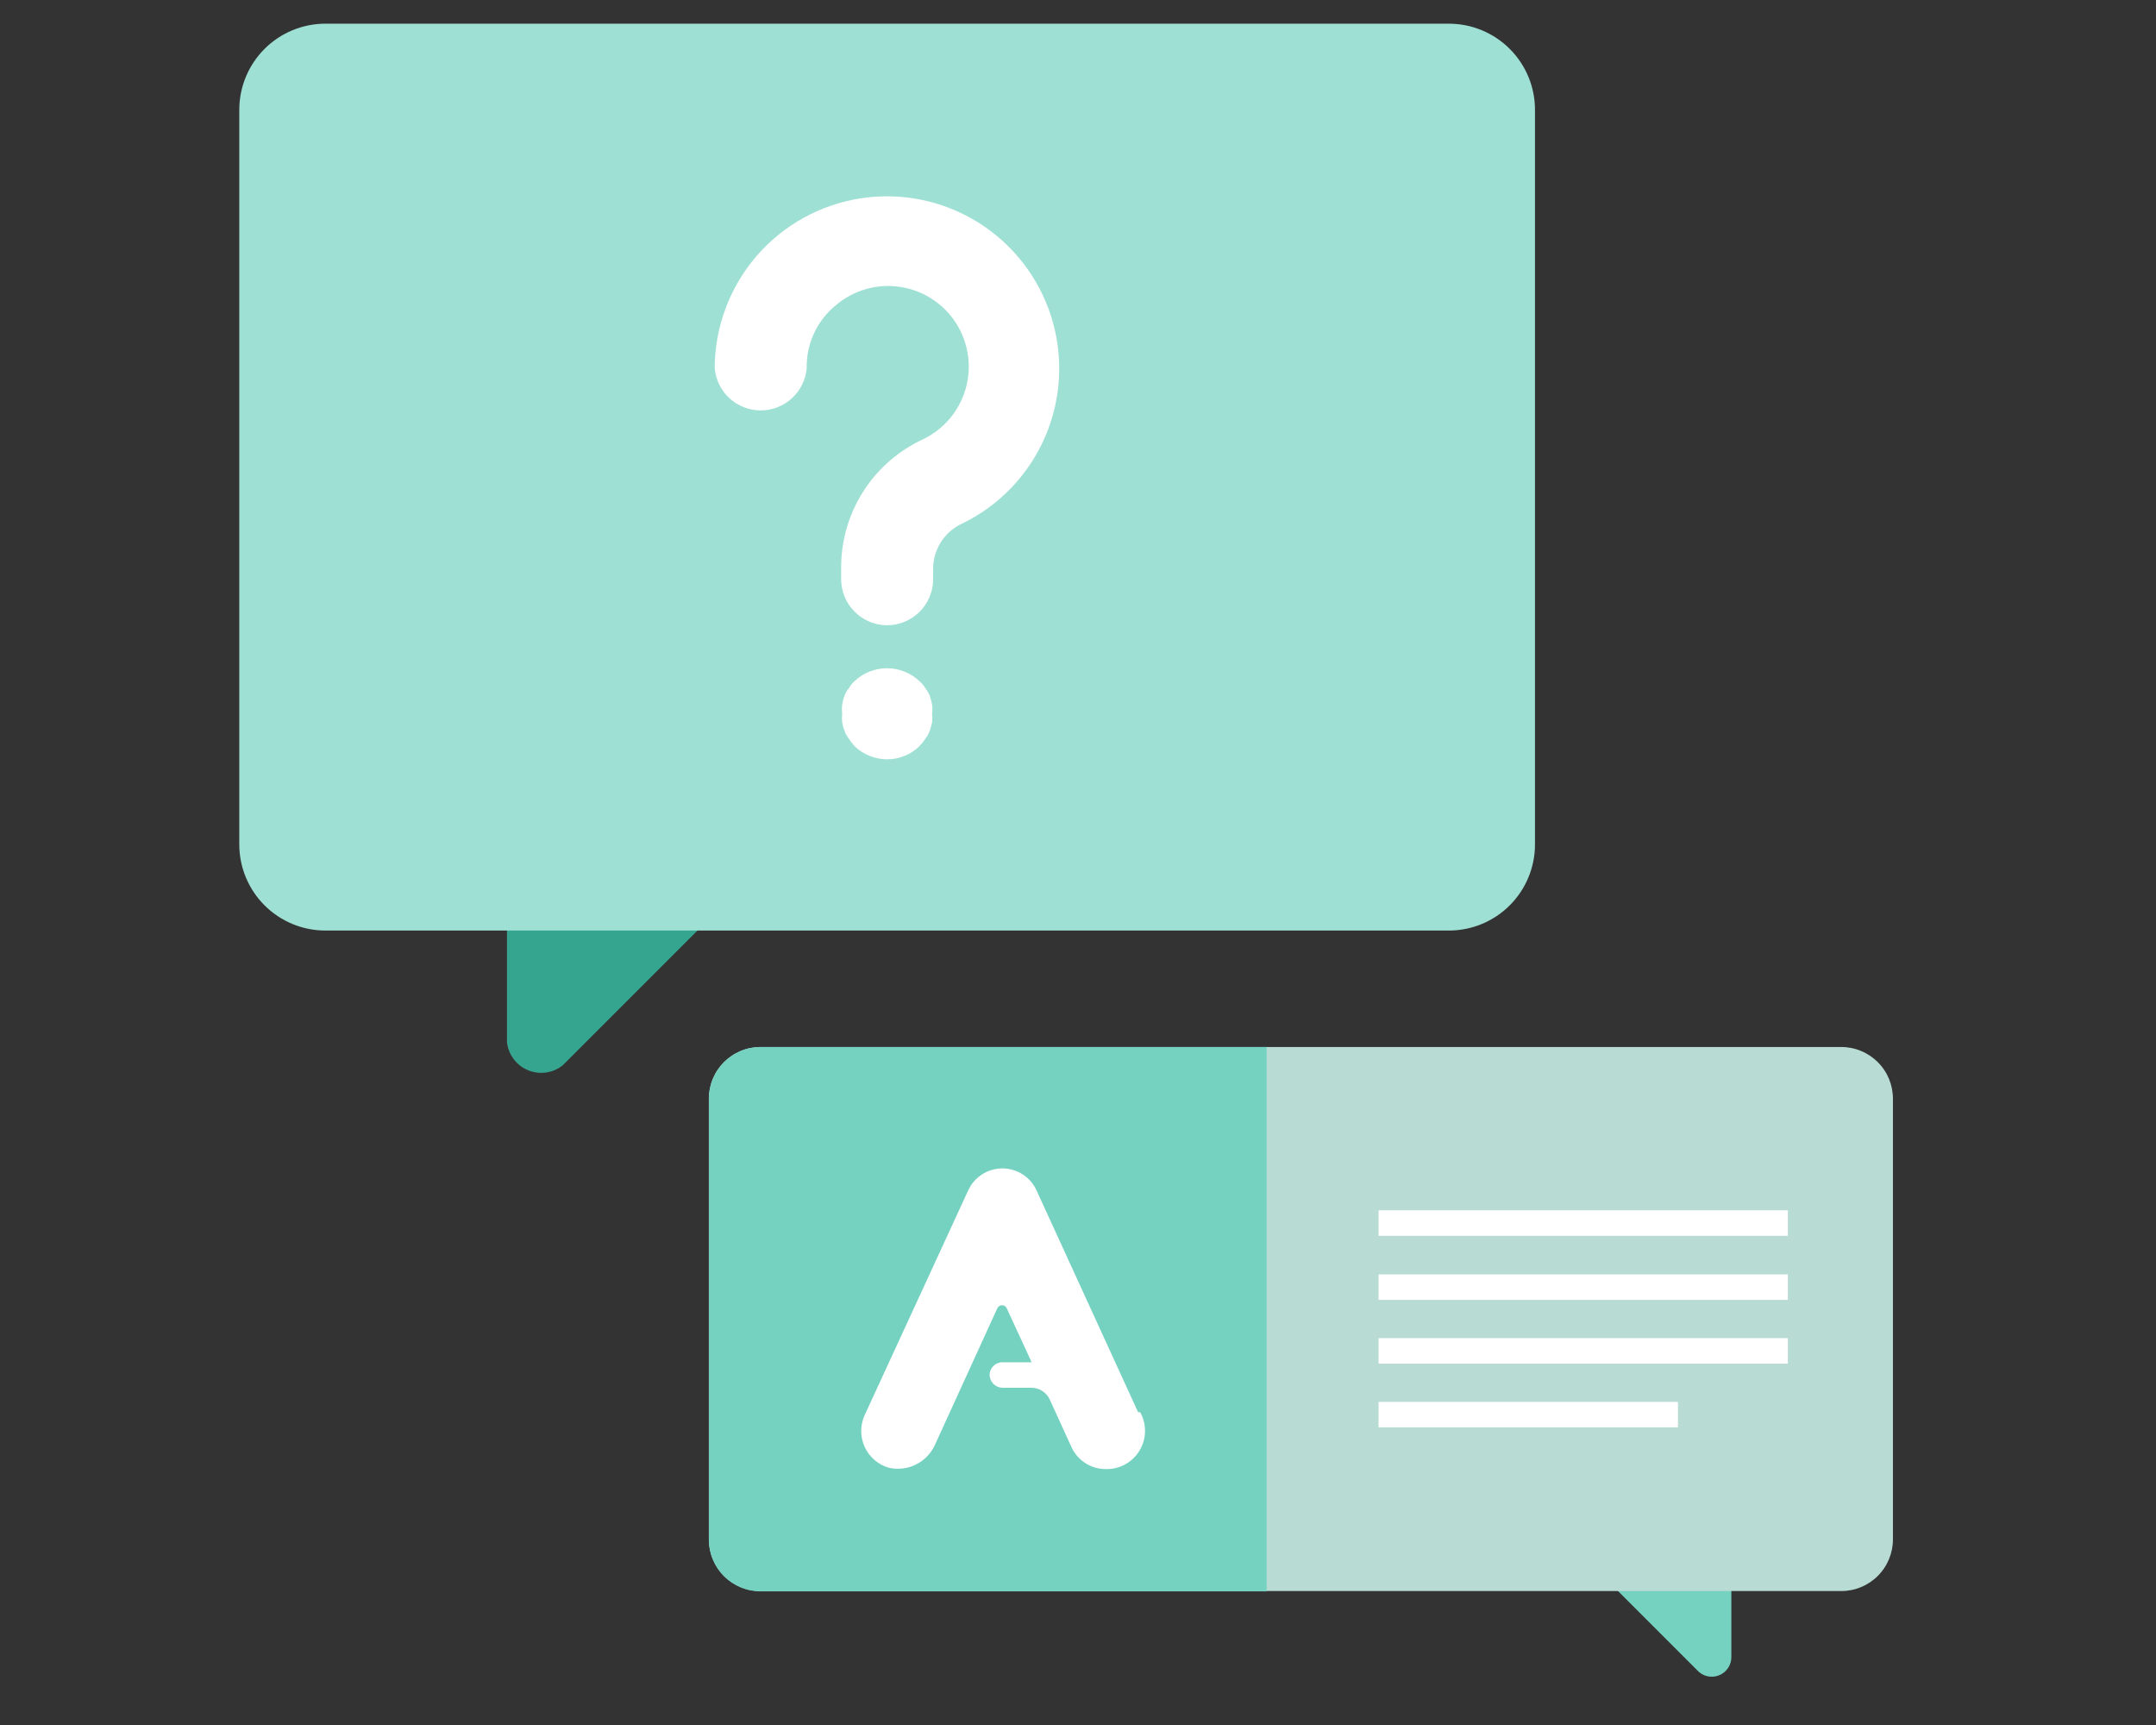 <?xml version="1.0" encoding="UTF-8"?>
<svg xmlns="http://www.w3.org/2000/svg" xmlns:xlink="http://www.w3.org/1999/xlink" width="750pt" height="600pt" viewBox="0 0 750 600" version="1.2">
<rect x="0" y="0" width="750" height="600" fill="#333333" stroke="none"/>
<defs>
<clipPath id="clip1">
  <path d="M 83.238 8.238 L 534 8.238 L 534 324 L 83.238 324 Z M 83.238 8.238 "/>
</clipPath>
<clipPath id="clip2">
  <path d="M 518 508 L 603 508 L 603 583.488 L 518 583.488 Z M 518 508 "/>
</clipPath>
<clipPath id="clip3">
  <path d="M 246 364 L 658.488 364 L 658.488 554 L 246 554 Z M 246 364 "/>
</clipPath>
</defs>
<g id="surface1">
<path style=" stroke:none;fill-rule:nonzero;fill:rgb(20.779%,64.709%,56.47%);fill-opacity:1;" d="M 316.695 249.605 L 195.773 370.527 C 194.934 371.199 194.023 371.746 193.039 372.176 C 192.055 372.602 191.031 372.891 189.965 373.043 C 188.902 373.195 187.84 373.207 186.773 373.07 C 185.711 372.938 184.68 372.664 183.688 372.254 C 182.695 371.844 181.777 371.312 180.926 370.652 C 180.078 369.996 179.332 369.238 178.688 368.379 C 178.043 367.52 177.523 366.594 177.125 365.594 C 176.73 364.598 176.477 363.562 176.355 362.496 L 176.355 249.605 Z M 316.695 249.605 "/>
<g clip-path="url(#clip1)" clip-rule="nonzero">
<path style=" stroke:none;fill-rule:nonzero;fill:rgb(61.96%,87.839%,83.139%);fill-opacity:1;" d="M 504.008 323.668 L 113.199 323.668 C 112.219 323.668 111.238 323.617 110.262 323.523 C 109.285 323.426 108.316 323.281 107.355 323.09 C 106.391 322.898 105.441 322.66 104.504 322.379 C 103.562 322.094 102.641 321.762 101.734 321.387 C 100.828 321.012 99.941 320.594 99.074 320.129 C 98.211 319.668 97.371 319.164 96.555 318.617 C 95.738 318.074 94.949 317.488 94.191 316.867 C 93.434 316.242 92.707 315.586 92.016 314.891 C 91.32 314.199 90.66 313.473 90.039 312.715 C 89.418 311.953 88.832 311.168 88.289 310.352 C 87.742 309.535 87.238 308.695 86.777 307.828 C 86.312 306.965 85.895 306.078 85.52 305.172 C 85.145 304.266 84.812 303.344 84.527 302.402 C 84.242 301.465 84.004 300.512 83.812 299.551 C 83.621 298.59 83.48 297.621 83.383 296.645 C 83.285 295.668 83.238 294.688 83.238 293.707 L 83.238 38.199 C 83.238 37.219 83.285 36.238 83.383 35.262 C 83.48 34.285 83.621 33.316 83.812 32.355 C 84.004 31.391 84.242 30.441 84.527 29.504 C 84.812 28.562 85.145 27.641 85.52 26.734 C 85.895 25.828 86.312 24.941 86.777 24.074 C 87.238 23.211 87.742 22.371 88.289 21.555 C 88.832 20.738 89.418 19.949 90.039 19.191 C 90.66 18.434 91.32 17.707 92.016 17.016 C 92.707 16.32 93.434 15.66 94.191 15.039 C 94.949 14.418 95.738 13.832 96.555 13.289 C 97.371 12.742 98.211 12.238 99.074 11.777 C 99.941 11.312 100.828 10.895 101.734 10.52 C 102.641 10.145 103.562 9.812 104.504 9.527 C 105.441 9.242 106.391 9.004 107.355 8.812 C 108.316 8.621 109.285 8.48 110.262 8.383 C 111.238 8.285 112.219 8.238 113.199 8.238 L 504.008 8.238 C 504.992 8.238 505.969 8.285 506.945 8.383 C 507.922 8.48 508.891 8.621 509.855 8.812 C 510.816 9.004 511.77 9.242 512.707 9.527 C 513.645 9.812 514.57 10.145 515.477 10.52 C 516.383 10.895 517.27 11.312 518.133 11.777 C 519 12.238 519.84 12.742 520.656 13.289 C 521.473 13.832 522.258 14.418 523.016 15.039 C 523.773 15.66 524.5 16.32 525.195 17.016 C 525.891 17.707 526.547 18.434 527.168 19.191 C 527.793 19.949 528.375 20.738 528.922 21.555 C 529.465 22.371 529.969 23.211 530.434 24.074 C 530.895 24.941 531.316 25.828 531.691 26.734 C 532.066 27.641 532.395 28.562 532.68 29.504 C 532.965 30.441 533.203 31.391 533.395 32.355 C 533.586 33.316 533.73 34.285 533.828 35.262 C 533.922 36.238 533.969 37.219 533.969 38.199 L 533.969 293.707 C 533.969 294.688 533.922 295.668 533.828 296.645 C 533.73 297.621 533.586 298.59 533.395 299.551 C 533.203 300.512 532.965 301.465 532.68 302.402 C 532.395 303.344 532.066 304.266 531.691 305.172 C 531.316 306.078 530.895 306.965 530.434 307.828 C 529.969 308.695 529.465 309.535 528.922 310.352 C 528.375 311.168 527.793 311.953 527.168 312.715 C 526.547 313.473 525.891 314.199 525.195 314.891 C 524.5 315.586 523.773 316.242 523.016 316.867 C 522.258 317.488 521.473 318.074 520.656 318.617 C 519.84 319.164 519 319.668 518.133 320.129 C 517.27 320.594 516.383 321.012 515.477 321.387 C 514.57 321.762 513.645 322.094 512.707 322.379 C 511.77 322.66 510.816 322.898 509.855 323.09 C 508.891 323.281 507.922 323.426 506.945 323.523 C 505.969 323.617 504.992 323.668 504.008 323.668 Z M 504.008 323.668 "/>
</g>
<g clip-path="url(#clip2)" clip-rule="nonzero">
<path style=" stroke:none;fill-rule:nonzero;fill:rgb(45.879%,82.349%,75.69%);fill-opacity:1;" d="M 518.391 508.945 L 590.297 580.852 C 590.762 581.387 591.297 581.84 591.902 582.211 C 592.512 582.578 593.156 582.848 593.848 583.016 C 594.539 583.184 595.238 583.242 595.945 583.191 C 596.652 583.141 597.336 582.98 597.996 582.719 C 598.652 582.457 599.258 582.098 599.805 581.645 C 600.352 581.195 600.816 580.672 601.203 580.074 C 601.586 579.477 601.871 578.836 602.055 578.148 C 602.238 577.465 602.316 576.766 602.281 576.059 L 602.281 508.945 Z M 518.391 508.945 "/>
</g>
<g clip-path="url(#clip3)" clip-rule="nonzero">
<path style=" stroke:none;fill-rule:nonzero;fill:rgb(72.159%,85.88%,83.139%);fill-opacity:1;" d="M 264.562 364.176 L 640.512 364.176 C 641.102 364.176 641.688 364.203 642.273 364.262 C 642.859 364.32 643.441 364.406 644.02 364.52 C 644.598 364.633 645.168 364.777 645.73 364.949 C 646.293 365.121 646.848 365.316 647.391 365.543 C 647.934 365.77 648.465 366.02 648.984 366.297 C 649.504 366.574 650.008 366.875 650.5 367.203 C 650.988 367.531 651.461 367.883 651.914 368.254 C 652.371 368.629 652.809 369.023 653.223 369.438 C 653.641 369.855 654.035 370.293 654.406 370.746 C 654.781 371.203 655.133 371.676 655.457 372.164 C 655.785 372.652 656.09 373.156 656.367 373.676 C 656.645 374.195 656.895 374.727 657.121 375.27 C 657.344 375.816 657.543 376.367 657.715 376.934 C 657.887 377.496 658.027 378.066 658.145 378.645 C 658.258 379.223 658.344 379.805 658.402 380.391 C 658.461 380.977 658.488 381.562 658.488 382.152 L 658.488 535.43 C 658.488 536.02 658.461 536.605 658.402 537.191 C 658.344 537.777 658.258 538.359 658.145 538.938 C 658.027 539.516 657.887 540.086 657.715 540.648 C 657.543 541.211 657.344 541.766 657.121 542.309 C 656.895 542.855 656.645 543.387 656.367 543.906 C 656.09 544.426 655.785 544.93 655.457 545.418 C 655.133 545.906 654.781 546.379 654.406 546.836 C 654.035 547.289 653.641 547.727 653.223 548.141 C 652.809 548.559 652.371 548.953 651.914 549.328 C 651.461 549.699 650.988 550.051 650.5 550.379 C 650.008 550.703 649.504 551.008 648.984 551.285 C 648.465 551.562 647.934 551.812 647.391 552.039 C 646.848 552.266 646.293 552.461 645.73 552.633 C 645.168 552.805 644.598 552.949 644.02 553.062 C 643.441 553.176 642.859 553.262 642.273 553.32 C 641.688 553.379 641.102 553.406 640.512 553.406 L 264.562 553.406 C 263.973 553.406 263.387 553.379 262.801 553.32 C 262.215 553.262 261.633 553.176 261.055 553.062 C 260.477 552.945 259.906 552.805 259.344 552.633 C 258.781 552.461 258.227 552.266 257.684 552.039 C 257.137 551.812 256.605 551.562 256.086 551.285 C 255.57 551.008 255.062 550.703 254.574 550.379 C 254.086 550.051 253.613 549.699 253.156 549.328 C 252.703 548.953 252.266 548.559 251.852 548.141 C 251.434 547.727 251.039 547.289 250.664 546.836 C 250.293 546.379 249.941 545.906 249.613 545.418 C 249.289 544.93 248.984 544.426 248.707 543.906 C 248.43 543.387 248.18 542.855 247.953 542.309 C 247.727 541.766 247.531 541.211 247.359 540.648 C 247.188 540.086 247.047 539.516 246.93 538.938 C 246.816 538.359 246.73 537.777 246.672 537.191 C 246.613 536.605 246.586 536.02 246.586 535.43 L 246.586 382.152 C 246.586 381.562 246.613 380.977 246.672 380.391 C 246.73 379.805 246.816 379.223 246.93 378.645 C 247.047 378.066 247.188 377.496 247.359 376.934 C 247.531 376.367 247.727 375.816 247.953 375.27 C 248.18 374.727 248.43 374.195 248.707 373.676 C 248.984 373.156 249.289 372.652 249.613 372.164 C 249.941 371.676 250.293 371.203 250.664 370.746 C 251.039 370.293 251.434 369.855 251.852 369.438 C 252.266 369.023 252.703 368.629 253.156 368.254 C 253.613 367.883 254.086 367.531 254.574 367.203 C 255.062 366.875 255.57 366.574 256.086 366.297 C 256.605 366.02 257.137 365.77 257.684 365.543 C 258.227 365.316 258.781 365.121 259.344 364.949 C 259.906 364.777 260.477 364.633 261.055 364.52 C 261.633 364.406 262.215 364.32 262.801 364.262 C 263.387 364.203 263.973 364.176 264.562 364.176 Z M 264.562 364.176 "/>
</g>
<path style=" stroke:none;fill-rule:nonzero;fill:rgb(45.879%,82.349%,75.69%);fill-opacity:1;" d="M 440.613 364.176 L 264.562 364.176 C 263.973 364.176 263.387 364.203 262.801 364.262 C 262.215 364.32 261.633 364.406 261.055 364.52 C 260.477 364.633 259.906 364.777 259.344 364.949 C 258.781 365.121 258.227 365.316 257.684 365.543 C 257.137 365.77 256.605 366.02 256.086 366.297 C 255.57 366.574 255.062 366.875 254.574 367.203 C 254.086 367.531 253.613 367.883 253.156 368.254 C 252.703 368.629 252.266 369.023 251.852 369.441 C 251.434 369.855 251.039 370.293 250.664 370.746 C 250.293 371.203 249.941 371.676 249.613 372.164 C 249.289 372.652 248.984 373.156 248.707 373.676 C 248.43 374.195 248.18 374.727 247.953 375.273 C 247.727 375.816 247.531 376.371 247.359 376.934 C 247.188 377.496 247.047 378.066 246.93 378.645 C 246.816 379.223 246.73 379.805 246.672 380.391 C 246.613 380.977 246.586 381.562 246.586 382.152 L 246.586 535.551 C 246.586 536.141 246.613 536.727 246.672 537.312 C 246.73 537.898 246.816 538.48 246.93 539.059 C 247.047 539.637 247.188 540.207 247.359 540.77 C 247.531 541.332 247.727 541.887 247.953 542.43 C 248.18 542.973 248.43 543.504 248.707 544.023 C 248.984 544.543 249.289 545.047 249.613 545.539 C 249.941 546.027 250.293 546.5 250.664 546.953 C 251.039 547.41 251.434 547.848 251.852 548.262 C 252.266 548.68 252.703 549.074 253.156 549.445 C 253.613 549.82 254.086 550.172 254.574 550.496 C 255.062 550.824 255.57 551.129 256.086 551.406 C 256.605 551.684 257.137 551.934 257.684 552.16 C 258.227 552.383 258.781 552.582 259.344 552.754 C 259.906 552.926 260.477 553.066 261.055 553.184 C 261.633 553.297 262.215 553.383 262.801 553.441 C 263.387 553.5 263.973 553.527 264.562 553.527 L 440.613 553.527 Z M 440.613 364.176 "/>
<path style=" stroke:none;fill-rule:nonzero;fill:rgb(100%,100%,100%);fill-opacity:1;" d="M 308.543 217.484 C 307.5 217.477 306.465 217.371 305.441 217.16 C 304.422 216.949 303.426 216.645 302.465 216.242 C 301.5 215.836 300.586 215.344 299.719 214.762 C 298.852 214.18 298.047 213.52 297.309 212.781 C 296.57 212.043 295.91 211.242 295.328 210.375 C 294.746 209.508 294.254 208.59 293.852 207.629 C 293.445 206.664 293.141 205.672 292.93 204.648 C 292.723 203.625 292.613 202.59 292.605 201.547 L 292.605 197.113 C 292.613 194.801 292.785 192.5 293.121 190.211 C 293.457 187.926 293.949 185.672 294.602 183.453 C 295.254 181.238 296.062 179.078 297.02 176.973 C 297.98 174.867 299.082 172.844 300.328 170.895 C 301.574 168.949 302.949 167.098 304.457 165.344 C 305.965 163.594 307.59 161.953 309.328 160.43 C 311.066 158.906 312.906 157.516 314.84 156.25 C 316.777 154.988 318.793 153.867 320.887 152.891 C 321.789 152.465 322.664 151.996 323.512 151.48 C 324.363 150.965 325.184 150.406 325.973 149.801 C 326.762 149.199 327.52 148.555 328.242 147.871 C 328.961 147.188 329.645 146.469 330.293 145.711 C 330.938 144.953 331.539 144.168 332.102 143.344 C 332.664 142.523 333.18 141.676 333.648 140.801 C 334.121 139.926 334.543 139.027 334.918 138.109 C 335.297 137.188 335.621 136.25 335.898 135.293 C 336.172 134.34 336.398 133.371 336.57 132.391 C 336.742 131.414 336.863 130.43 336.934 129.438 C 337 128.445 337.016 127.453 336.98 126.457 C 336.941 125.465 336.852 124.477 336.707 123.492 C 336.566 122.508 336.371 121.535 336.125 120.57 C 335.879 119.609 335.582 118.66 335.238 117.73 C 334.891 116.797 334.496 115.887 334.051 114.996 C 333.605 114.105 333.117 113.242 332.582 112.406 C 332.047 111.566 331.469 110.762 330.848 109.984 C 330.227 109.207 329.562 108.469 328.863 107.762 C 328.164 107.055 327.43 106.391 326.656 105.762 C 325.887 105.133 325.082 104.551 324.25 104.008 C 323.418 103.465 322.559 102.969 321.672 102.516 C 320.785 102.066 319.879 101.664 318.949 101.309 C 318.02 100.957 317.074 100.652 316.113 100.398 C 315.152 100.145 314.18 99.941 313.199 99.793 C 312.215 99.641 311.227 99.543 310.234 99.496 C 309.238 99.453 308.246 99.461 307.254 99.52 C 306.262 99.582 305.277 99.691 304.297 99.859 C 303.316 100.023 302.348 100.242 301.391 100.508 C 300.434 100.777 299.492 101.094 298.566 101.465 C 297.645 101.832 296.742 102.246 295.863 102.711 C 294.984 103.176 294.133 103.684 293.309 104.238 C 292.48 104.793 291.688 105.391 290.926 106.031 C 289.281 107.352 287.809 108.84 286.504 110.5 C 285.199 112.16 284.102 113.945 283.207 115.855 C 282.316 117.77 281.648 119.758 281.211 121.82 C 280.777 123.887 280.578 125.973 280.621 128.082 C 280.535 129.074 280.359 130.051 280.09 131.012 C 279.824 131.969 279.469 132.895 279.027 133.789 C 278.59 134.684 278.07 135.527 277.473 136.324 C 276.875 137.121 276.211 137.859 275.477 138.531 C 274.742 139.203 273.953 139.805 273.105 140.332 C 272.262 140.855 271.375 141.301 270.445 141.66 C 269.516 142.023 268.562 142.297 267.586 142.48 C 266.605 142.664 265.617 142.754 264.621 142.754 C 263.625 142.754 262.637 142.664 261.66 142.48 C 260.68 142.297 259.727 142.023 258.797 141.66 C 257.871 141.301 256.984 140.855 256.137 140.332 C 255.293 139.805 254.5 139.203 253.766 138.531 C 253.035 137.859 252.367 137.121 251.77 136.324 C 251.172 135.527 250.656 134.684 250.215 133.789 C 249.773 132.895 249.422 131.969 249.152 131.012 C 248.887 130.051 248.707 129.074 248.621 128.082 C 248.625 126.309 248.707 124.543 248.867 122.777 C 249.027 121.012 249.266 119.258 249.582 117.516 C 249.898 115.773 250.293 114.047 250.762 112.34 C 251.23 110.629 251.773 108.945 252.391 107.285 C 253.012 105.625 253.699 103.996 254.465 102.398 C 255.227 100.797 256.059 99.234 256.961 97.711 C 257.863 96.184 258.828 94.703 259.863 93.266 C 260.895 91.824 261.988 90.434 263.145 89.09 C 264.301 87.75 265.516 86.461 266.785 85.227 C 268.059 83.992 269.379 82.816 270.754 81.699 C 272.129 80.582 273.551 79.527 275.02 78.535 C 276.488 77.543 278 76.621 279.547 75.762 C 281.098 74.906 282.684 74.117 284.305 73.402 C 285.926 72.684 287.574 72.043 289.25 71.473 C 290.93 70.902 292.629 70.406 294.348 69.984 C 296.07 69.566 297.809 69.223 299.559 68.957 C 301.309 68.691 303.07 68.504 304.84 68.395 C 306.605 68.285 308.375 68.254 310.148 68.301 C 311.918 68.348 313.684 68.477 315.445 68.68 C 317.203 68.883 318.949 69.164 320.688 69.523 C 322.422 69.883 324.137 70.316 325.832 70.828 C 327.527 71.34 329.199 71.926 330.844 72.586 C 332.488 73.242 334.102 73.973 335.68 74.777 C 337.258 75.578 338.801 76.449 340.305 77.387 C 341.805 78.328 343.262 79.332 344.676 80.398 C 346.09 81.469 347.453 82.598 348.766 83.785 C 350.078 84.977 351.336 86.219 352.539 87.52 C 353.742 88.82 354.887 90.172 355.969 91.574 C 357.051 92.977 358.07 94.426 359.023 95.918 C 359.98 97.41 360.867 98.941 361.684 100.512 C 362.504 102.086 363.25 103.688 363.926 105.324 C 364.605 106.965 365.207 108.629 365.734 110.32 C 366.266 112.008 366.719 113.719 367.094 115.453 C 367.473 117.184 367.77 118.926 367.992 120.684 C 368.215 122.441 368.359 124.207 368.426 125.977 C 368.492 127.746 368.477 129.516 368.387 131.285 C 368.297 133.055 368.125 134.816 367.879 136.57 C 367.633 138.328 367.309 140.066 366.906 141.793 C 366.504 143.516 366.027 145.223 365.473 146.906 C 364.918 148.59 364.293 150.242 363.594 151.871 C 362.895 153.5 362.125 155.094 361.281 156.652 C 360.441 158.211 359.531 159.73 358.559 161.207 C 357.582 162.688 356.543 164.121 355.438 165.508 C 354.336 166.891 353.172 168.227 351.953 169.512 C 350.73 170.793 349.453 172.02 348.125 173.191 C 346.793 174.363 345.414 175.473 343.988 176.52 C 342.559 177.566 341.086 178.551 339.57 179.465 C 338.055 180.383 336.5 181.23 334.91 182.012 C 334.164 182.344 333.441 182.727 332.75 183.164 C 332.055 183.598 331.395 184.078 330.77 184.605 C 330.145 185.133 329.559 185.703 329.016 186.312 C 328.469 186.922 327.973 187.566 327.516 188.25 C 327.062 188.93 326.66 189.637 326.305 190.375 C 325.953 191.113 325.652 191.875 325.406 192.652 C 325.16 193.434 324.969 194.227 324.836 195.035 C 324.699 195.84 324.625 196.652 324.605 197.473 L 324.605 201.906 C 324.574 202.941 324.441 203.961 324.215 204.969 C 323.988 205.98 323.664 206.957 323.246 207.902 C 322.828 208.852 322.324 209.75 321.734 210.598 C 321.145 211.449 320.477 212.23 319.734 212.953 C 318.992 213.672 318.188 214.316 317.32 214.879 C 316.453 215.445 315.539 215.922 314.582 216.312 C 313.621 216.699 312.637 216.992 311.621 217.191 C 310.605 217.387 309.578 217.484 308.543 217.484 Z M 308.543 217.484 "/>
<path style=" stroke:none;fill-rule:nonzero;fill:rgb(100%,100%,100%);fill-opacity:1;" d="M 308.543 264.105 C 306.445 264.094 304.422 263.695 302.477 262.906 C 300.527 262.121 298.797 261.004 297.277 259.551 C 296.562 258.77 295.926 257.93 295.363 257.035 C 294.68 256.207 294.16 255.289 293.805 254.277 C 293.414 253.309 293.133 252.312 292.965 251.281 C 292.855 250.242 292.855 249.203 292.965 248.164 C 292.84 247.125 292.84 246.09 292.965 245.051 C 293.133 243.98 293.41 242.941 293.805 241.934 C 294.164 240.961 294.684 240.082 295.363 239.297 C 295.867 238.391 296.508 237.594 297.277 236.898 C 298.035 236.188 298.848 235.555 299.723 234.996 C 300.602 234.438 301.52 233.969 302.484 233.586 C 303.449 233.203 304.441 232.914 305.461 232.719 C 306.477 232.523 307.508 232.426 308.543 232.426 C 309.582 232.426 310.609 232.523 311.629 232.719 C 312.648 232.914 313.641 233.203 314.605 233.586 C 315.57 233.969 316.488 234.438 317.363 234.996 C 318.238 235.555 319.055 236.188 319.809 236.898 C 320.617 237.59 321.297 238.387 321.848 239.297 C 322.48 240.109 323 240.988 323.406 241.934 C 323.742 242.957 324.02 243.996 324.242 245.051 C 324.367 246.09 324.367 247.125 324.242 248.164 C 324.355 249.203 324.355 250.242 324.242 251.281 C 324.02 252.297 323.742 253.293 323.406 254.277 C 323.008 255.266 322.488 256.184 321.848 257.035 C 321.242 257.93 320.562 258.77 319.809 259.551 C 318.305 261.023 316.578 262.156 314.629 262.945 C 312.676 263.73 310.648 264.121 308.543 264.105 Z M 308.543 264.105 "/>
<path style=" stroke:none;fill-rule:nonzero;fill:rgb(100%,100%,100%);fill-opacity:1;" d="M 395.91 491.207 L 360.676 414.27 C 360.168 413.102 359.508 412.031 358.688 411.055 C 357.867 410.082 356.926 409.246 355.859 408.547 C 354.797 407.848 353.652 407.316 352.434 406.949 C 351.211 406.586 349.965 406.402 348.691 406.402 C 347.418 406.402 346.172 406.586 344.953 406.949 C 343.73 407.316 342.59 407.848 341.523 408.547 C 340.461 409.246 339.52 410.082 338.699 411.055 C 337.879 412.031 337.215 413.102 336.707 414.27 L 300.754 492.289 C 300.562 492.719 300.391 493.16 300.242 493.609 C 300.098 494.062 299.973 494.52 299.875 494.98 C 299.777 495.445 299.703 495.914 299.656 496.383 C 299.605 496.855 299.586 497.328 299.586 497.801 C 299.59 498.273 299.617 498.746 299.668 499.219 C 299.723 499.688 299.801 500.156 299.902 500.617 C 300.004 501.078 300.133 501.535 300.281 501.984 C 300.434 502.434 300.609 502.875 300.805 503.305 C 301.004 503.734 301.227 504.152 301.469 504.559 C 301.711 504.965 301.973 505.359 302.258 505.738 C 302.543 506.117 302.848 506.477 303.172 506.824 C 303.496 507.168 303.836 507.496 304.195 507.809 C 304.555 508.117 304.926 508.406 305.316 508.676 C 305.707 508.945 306.109 509.195 306.523 509.422 C 306.941 509.648 307.367 509.852 307.805 510.031 C 308.242 510.215 308.688 510.371 309.145 510.504 C 309.945 510.691 310.754 510.805 311.574 510.852 C 312.395 510.895 313.211 510.867 314.027 510.77 C 314.844 510.672 315.645 510.508 316.43 510.27 C 317.215 510.031 317.977 509.73 318.711 509.359 C 319.441 508.988 320.141 508.559 320.797 508.07 C 321.457 507.578 322.066 507.035 322.633 506.438 C 323.195 505.84 323.703 505.199 324.156 504.512 C 324.605 503.828 324.996 503.109 325.324 502.355 L 346.895 455.137 C 347.027 454.789 347.25 454.508 347.555 454.301 C 347.859 454.09 348.199 453.984 348.574 453.984 C 348.945 453.984 349.285 454.09 349.59 454.301 C 349.898 454.508 350.117 454.789 350.25 455.137 L 358.879 473.832 L 348.691 473.832 C 348.402 473.832 348.113 473.859 347.828 473.918 C 347.543 473.973 347.266 474.059 346.996 474.168 C 346.727 474.281 346.473 474.418 346.23 474.578 C 345.988 474.742 345.762 474.926 345.559 475.129 C 345.352 475.336 345.168 475.559 345.004 475.801 C 344.844 476.043 344.707 476.301 344.594 476.57 C 344.484 476.836 344.398 477.113 344.344 477.402 C 344.285 477.688 344.258 477.973 344.258 478.266 C 344.273 478.848 344.395 479.41 344.625 479.945 C 344.855 480.48 345.176 480.953 345.59 481.367 C 346.004 481.781 346.477 482.102 347.012 482.332 C 347.551 482.562 348.109 482.684 348.691 482.699 L 358.879 482.699 C 359.531 482.711 360.168 482.809 360.793 482.996 C 361.414 483.184 362.004 483.449 362.551 483.801 C 363.102 484.148 363.594 484.566 364.027 485.051 C 364.465 485.535 364.824 486.07 365.109 486.656 L 372.66 503.191 C 373.172 504.355 373.84 505.418 374.664 506.387 C 375.484 507.352 376.43 508.18 377.492 508.871 C 378.559 509.562 379.699 510.09 380.914 510.449 C 382.133 510.809 383.375 510.984 384.645 510.984 C 385.82 511.016 386.977 510.895 388.121 510.621 C 389.262 510.344 390.348 509.926 391.379 509.363 C 392.41 508.801 393.352 508.113 394.199 507.305 C 395.051 506.492 395.777 505.586 396.387 504.578 C 396.996 503.574 397.461 502.508 397.789 501.383 C 398.117 500.254 398.289 499.102 398.312 497.926 C 398.332 496.754 398.199 495.598 397.914 494.457 C 397.629 493.316 397.203 492.234 396.629 491.207 Z M 395.91 491.207 "/>
<path style=" stroke:none;fill-rule:nonzero;fill:rgb(100%,100%,100%);fill-opacity:1;" d="M 479.562 420.98 L 621.938 420.98 L 621.938 429.848 L 479.562 429.848 Z M 479.562 420.98 "/>
<path style=" stroke:none;fill-rule:nonzero;fill:rgb(100%,100%,100%);fill-opacity:1;" d="M 479.562 443.27 L 621.938 443.27 L 621.938 452.141 L 479.562 452.141 Z M 479.562 443.27 "/>
<path style=" stroke:none;fill-rule:nonzero;fill:rgb(100%,100%,100%);fill-opacity:1;" d="M 479.562 465.441 L 621.938 465.441 L 621.938 474.312 L 479.562 474.312 Z M 479.562 465.441 "/>
<path style=" stroke:none;fill-rule:nonzero;fill:rgb(100%,100%,100%);fill-opacity:1;" d="M 479.562 487.613 L 583.707 487.613 L 583.707 496.48 L 479.562 496.48 Z M 479.562 487.613 "/>
</g>
</svg>
